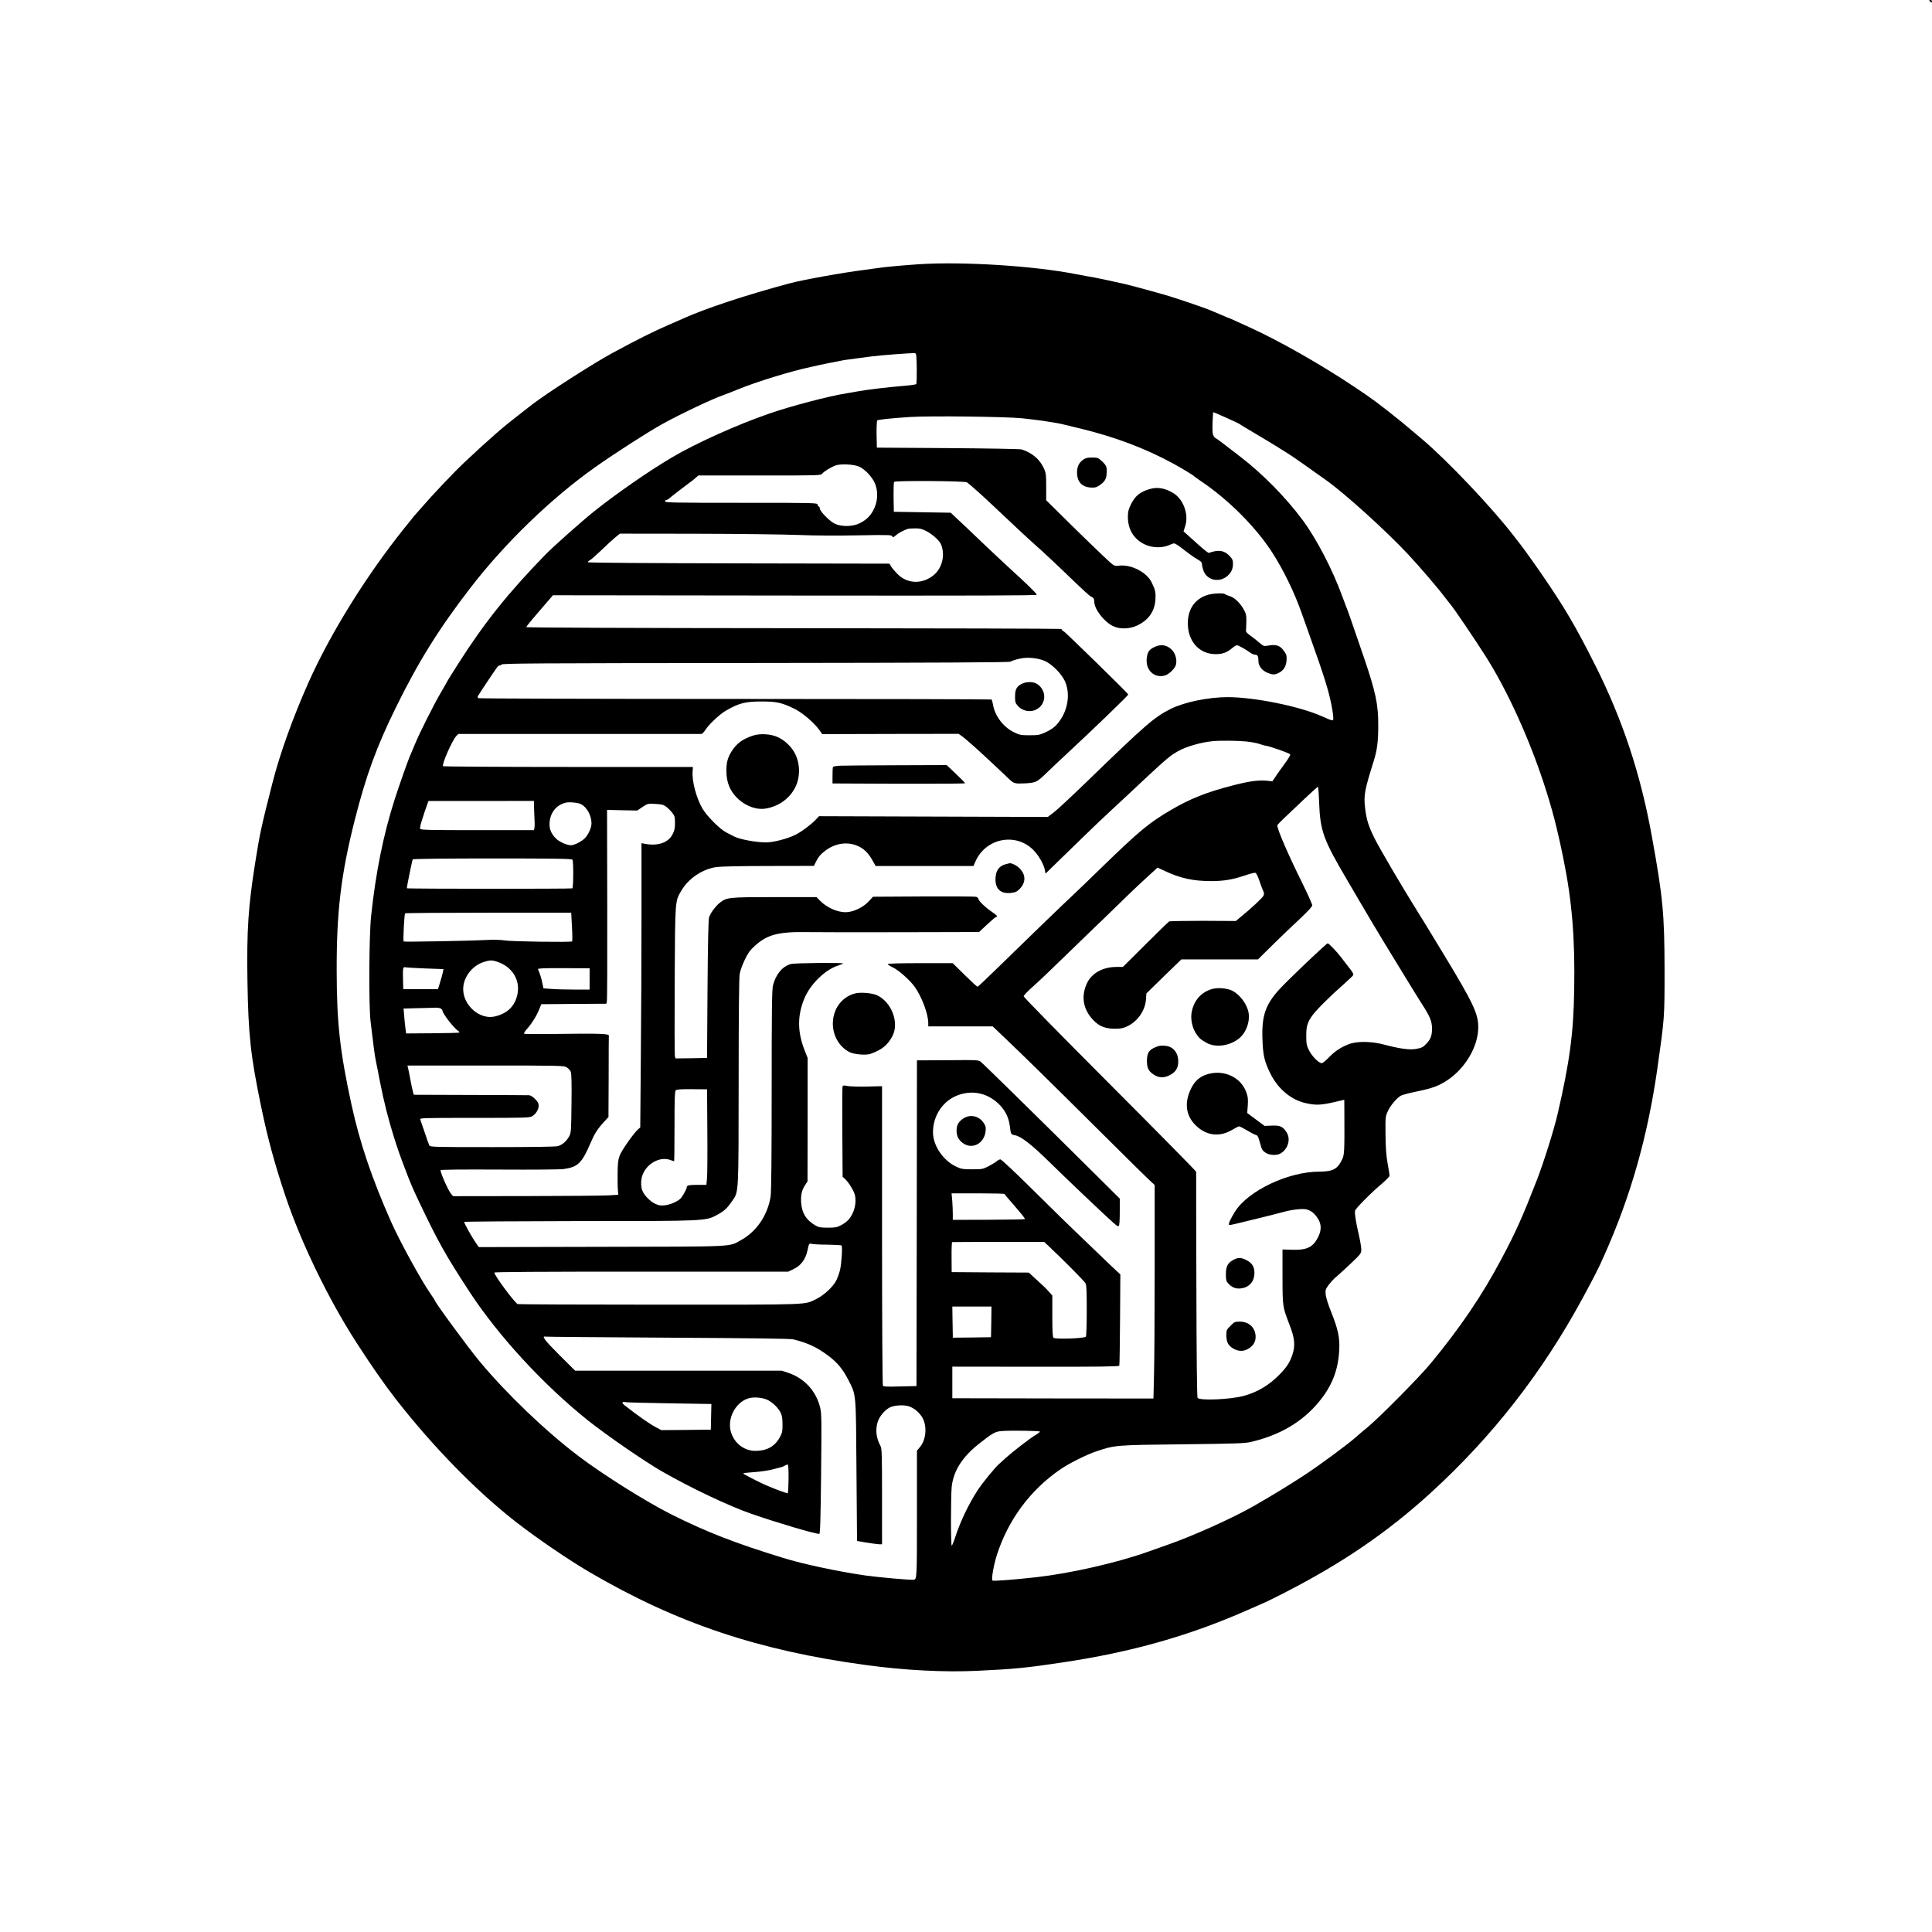 <?xml version="1.0" standalone="no"?>
<!DOCTYPE svg PUBLIC "-//W3C//DTD SVG 20010904//EN"
 "http://www.w3.org/TR/2001/REC-SVG-20010904/DTD/svg10.dtd">
<svg version="1.0" xmlns="http://www.w3.org/2000/svg"
 width="2048pt" height="2048pt" viewBox="0 0 2048 2048"
 preserveAspectRatio="xMidYMid meet">
<g transform="translate(0,2048) scale(0.1,-0.1)"
fill="#000000" stroke="none">
<path d="M20450 20476 c0 -2 7 -9 15 -16 12 -10 15 -10 15 4 0 9 -7 16 -15 16
-8 0 -15 -2 -15 -4z"/>
<path d="M9740 17679 c-163 -11 -350 -28 -425 -39 -33 -5 -98 -14 -145 -20
-233 -29 -660 -106 -805 -145 -458 -123 -882 -263 -1120 -370 -16 -8 -88 -39
-160 -70 -169 -74 -323 -151 -595 -298 -201 -109 -692 -424 -849 -545 -26 -20
-77 -59 -112 -87 -194 -149 -316 -255 -594 -515 -116 -108 -341 -345 -475
-500 -36 -41 -67 -77 -70 -80 -3 -3 -50 -61 -105 -130 -405 -506 -783 -1115
-1015 -1635 -164 -368 -302 -752 -381 -1061 -121 -474 -134 -536 -183 -844
-75 -471 -91 -720 -83 -1255 9 -576 33 -796 147 -1345 69 -331 140 -593 256
-940 166 -494 453 -1086 748 -1545 162 -251 298 -447 425 -610 385 -494 845
-966 1262 -1292 224 -175 562 -406 791 -540 920 -538 1785 -829 2926 -983 416
-57 835 -78 1187 -61 384 18 518 31 895 88 734 109 1351 284 1970 558 58 25
128 56 155 68 28 11 129 61 225 110 618 316 1094 641 1555 1061 653 596 1182
1273 1612 2066 124 229 166 311 224 442 283 630 464 1265 568 1993 76 539 76
534 76 1035 -1 602 -17 776 -134 1420 -119 664 -313 1248 -607 1830 -202 401
-320 602 -549 935 -83 122 -193 275 -237 332 -18 23 -52 67 -76 98 -223 290
-695 789 -962 1015 -35 30 -76 65 -90 76 -41 35 -116 98 -136 114 -246 197
-298 236 -494 367 -357 239 -806 494 -1120 636 -19 9 -75 34 -123 56 -49 23
-91 41 -93 41 -2 0 -23 8 -47 19 -108 47 -169 72 -252 101 -168 59 -330 112
-400 131 -38 11 -95 27 -125 35 -83 23 -240 65 -280 74 -134 31 -320 70 -380
79 -30 5 -89 16 -130 24 -449 89 -1203 136 -1670 106z m-22 -1103 c1 -88 -1
-163 -6 -168 -4 -4 -62 -13 -128 -18 -181 -15 -398 -41 -499 -60 -33 -6 -85
-15 -115 -20 -176 -27 -588 -135 -815 -214 -342 -118 -782 -316 -1034 -466
-248 -147 -578 -376 -816 -565 -137 -109 -438 -377 -525 -466 -395 -406 -648
-723 -924 -1157 -64 -100 -116 -184 -116 -186 0 -2 -28 -51 -61 -108 -77 -129
-235 -444 -283 -563 -21 -49 -44 -105 -52 -123 -19 -42 -115 -315 -159 -452
-122 -381 -201 -774 -251 -1240 -22 -204 -26 -950 -6 -1115 35 -295 43 -355
57 -425 9 -41 29 -144 45 -228 39 -199 89 -395 145 -573 46 -144 57 -176 113
-324 66 -175 84 -216 157 -370 202 -424 279 -561 533 -950 305 -466 782 -984
1252 -1360 198 -158 607 -440 795 -547 306 -175 706 -364 940 -445 280 -97
673 -213 720 -213 9 0 14 141 19 633 6 566 5 639 -9 702 -42 177 -165 313
-338 372 l-69 23 -1095 0 -1096 0 -170 169 c-158 158 -191 203 -141 192 10 -2
595 -7 1299 -11 877 -5 1294 -10 1325 -18 150 -37 248 -82 367 -171 97 -71
158 -145 217 -261 83 -164 79 -121 85 -960 l6 -745 100 -17 c55 -9 115 -17
133 -18 l32 0 0 505 c0 459 -2 509 -17 538 -46 86 -56 176 -27 260 21 61 83
130 136 152 52 21 153 24 199 5 52 -20 95 -56 129 -105 59 -86 52 -239 -16
-322 l-34 -41 0 -676 c0 -693 0 -687 -37 -692 -29 -5 -381 27 -508 45 -296 43
-659 120 -875 187 -505 155 -811 274 -1182 460 -264 132 -723 420 -983 617
-352 266 -767 664 -1052 1007 -122 147 -473 625 -473 644 0 3 -20 33 -44 68
-103 148 -329 560 -421 768 -202 455 -332 840 -419 1240 -123 568 -156 865
-157 1415 -2 633 46 1026 191 1600 119 470 231 777 434 1190 238 486 457 838
790 1270 367 477 859 953 1326 1283 207 147 574 382 715 459 204 112 524 263
641 304 29 10 102 39 161 63 204 83 555 190 768 236 33 7 74 16 90 20 17 4 59
13 95 20 36 6 83 15 105 20 49 11 86 17 190 30 44 6 116 16 160 21 84 12 426
38 460 35 19 -1 20 -9 23 -160z m3287 -527 c66 -29 127 -58 135 -64 8 -7 71
-45 140 -85 146 -86 366 -221 430 -265 90 -62 176 -123 240 -169 36 -25 85
-61 110 -78 198 -141 635 -536 871 -789 124 -134 305 -344 384 -449 28 -36 52
-67 55 -70 27 -26 273 -389 390 -575 219 -349 445 -844 602 -1320 92 -279 144
-480 212 -815 90 -441 123 -841 113 -1385 -7 -457 -48 -763 -176 -1315 -37
-162 -148 -514 -218 -695 -153 -393 -223 -551 -377 -840 -204 -385 -435 -726
-752 -1110 -119 -144 -545 -574 -668 -675 -44 -36 -100 -83 -125 -106 -79 -71
-379 -293 -541 -399 -146 -96 -346 -219 -539 -329 -231 -132 -643 -317 -921
-414 -63 -23 -154 -54 -201 -71 -328 -117 -820 -229 -1184 -270 -239 -27 -457
-43 -465 -35 -13 13 13 160 45 264 120 378 358 699 681 918 87 60 278 155 372
186 202 68 204 68 917 76 555 6 661 10 722 24 306 71 544 210 720 421 141 169
208 338 219 550 8 135 -11 222 -86 410 -29 71 -54 151 -57 180 -5 50 -3 57 31
104 21 28 50 60 64 72 15 11 84 74 155 140 124 118 127 121 127 163 0 24 -11
92 -25 152 -32 138 -47 233 -41 260 7 25 170 191 284 286 45 39 82 77 82 85 0
8 -9 67 -21 131 -15 88 -21 164 -22 307 -2 186 -1 191 25 247 29 63 97 142
141 165 17 8 91 28 166 43 169 35 232 59 326 121 191 128 325 359 325 560 0
146 -53 257 -383 801 -212 349 -183 301 -259 423 -173 277 -405 673 -458 780
-65 131 -85 197 -100 323 -15 133 -5 186 91 492 37 117 49 209 49 383 0 222
-27 350 -150 712 -138 404 -171 498 -200 570 -4 11 -18 47 -30 80 -104 286
-271 608 -420 810 -176 238 -427 494 -660 672 -52 40 -133 102 -179 138 -47
36 -88 65 -92 65 -3 0 -12 13 -19 29 -10 24 -10 95 -1 235 1 10 -5 12 146 -55z
m-2170 -3 c83 -9 179 -21 215 -26 36 -6 90 -15 120 -19 67 -11 75 -13 280 -63
374 -91 685 -209 985 -371 97 -53 217 -126 225 -137 3 -3 34 -26 70 -50 293
-197 581 -486 755 -755 120 -186 234 -421 310 -635 20 -58 59 -168 87 -245
169 -473 213 -617 243 -800 8 -49 11 -93 6 -98 -4 -4 -23 -1 -42 7 -19 8 -55
24 -80 35 -240 105 -709 200 -994 201 -206 0 -463 -53 -608 -126 -173 -88
-259 -162 -874 -758 -164 -159 -327 -311 -362 -337 l-64 -49 -1213 4 -1212 4
-38 -40 c-54 -55 -148 -125 -214 -158 -79 -40 -233 -80 -308 -80 -106 0 -280
32 -340 63 -15 7 -52 26 -82 42 -71 37 -205 172 -254 254 -65 112 -113 292
-104 397 l3 44 -1322 0 c-727 0 -1324 4 -1327 8 -14 22 99 277 140 319 l23 23
1283 0 c706 0 1289 0 1295 0 7 0 24 19 39 41 36 58 149 164 214 203 140 82
210 100 380 100 165 0 216 -12 353 -78 82 -41 204 -144 262 -224 l31 -44 723
2 722 1 32 -22 c47 -33 182 -154 351 -313 82 -78 154 -146 160 -151 43 -40 57
-44 160 -39 118 7 126 11 229 110 39 39 144 137 232 219 258 239 635 603 635
613 0 11 -676 671 -687 672 -7 0 -13 4 -13 9 0 5 -6 11 -14 14 -8 3 -1286 7
-2840 8 -1646 1 -2826 6 -2826 11 0 10 33 50 183 224 l98 114 2565 -3 c1913
-2 2564 0 2564 8 0 13 -101 112 -285 279 -66 60 -203 189 -305 286 -102 98
-216 206 -254 241 l-68 64 -302 5 -301 5 -3 154 c-1 85 1 158 6 163 15 15 751
10 772 -5 31 -22 154 -131 250 -222 235 -222 418 -393 471 -439 71 -61 269
-247 417 -391 85 -82 164 -154 175 -158 27 -10 37 -25 37 -57 0 -80 111 -220
206 -260 73 -32 170 -27 250 10 120 58 186 152 192 278 4 73 -1 99 -41 180
-51 106 -217 191 -344 176 -46 -6 -51 -4 -98 37 -60 53 -325 309 -527 510
l-148 146 0 141 c0 128 -2 147 -24 196 -43 96 -123 165 -236 202 -14 5 -365
11 -780 14 l-755 5 -3 139 c-1 77 2 144 7 149 9 9 135 23 351 37 203 13 1011
4 1185 -14z m-1724 -514 c57 -27 130 -103 160 -168 42 -92 36 -207 -18 -301
-33 -59 -78 -100 -143 -131 -74 -36 -191 -37 -262 -3 -54 26 -158 132 -158
162 0 10 -4 19 -9 19 -5 0 -11 9 -14 20 -5 20 -14 20 -811 20 -710 0 -806 2
-806 15 0 8 6 15 13 15 7 0 22 8 33 18 17 16 149 118 228 176 16 11 41 31 54
44 l25 22 650 0 c632 -1 650 0 663 19 16 22 87 66 142 87 54 20 194 13 253
-14z m709 -682 c32 -16 81 -52 107 -78 40 -40 51 -59 62 -107 23 -102 -13
-215 -89 -279 -120 -101 -279 -98 -385 8 -28 28 -59 65 -69 81 l-17 30 -1597
3 c-935 2 -1598 6 -1600 12 -2 5 8 15 22 22 13 7 69 56 123 108 54 53 120 113
146 134 l48 39 812 -1 c447 -1 934 -7 1082 -13 167 -7 406 -8 626 -4 324 6
358 5 366 -9 8 -15 13 -14 39 9 25 23 76 50 124 68 8 3 43 6 78 6 51 1 74 -5
122 -29z m1259 -1378 c74 -35 170 -131 206 -206 59 -121 42 -287 -42 -413 -44
-67 -82 -99 -163 -137 -59 -27 -75 -30 -165 -30 -92 0 -105 2 -167 32 -114 55
-205 177 -223 299 -4 24 -11 45 -15 48 -5 3 -1228 6 -2717 6 -1490 0 -2715 4
-2722 8 -8 6 -10 14 -5 22 28 47 184 280 202 303 11 15 25 25 31 22 5 -3 11 1
15 9 5 13 325 15 2694 17 1929 2 2693 6 2703 14 15 11 83 31 134 38 70 10 178
-5 234 -32z m2131 -852 c52 -5 115 -17 140 -26 25 -9 56 -18 68 -19 49 -7 254
-80 259 -92 3 -7 -26 -55 -64 -106 -37 -50 -81 -112 -96 -136 l-29 -43 -61 6
c-88 9 -190 -6 -367 -52 -274 -71 -446 -140 -647 -258 -234 -137 -334 -220
-744 -618 -102 -100 -219 -212 -260 -251 -162 -152 -472 -451 -831 -802 -114
-112 -211 -203 -216 -203 -5 0 -66 56 -136 125 l-127 125 -344 0 c-217 0 -345
-4 -345 -10 0 -5 25 -21 56 -36 61 -29 174 -129 229 -203 75 -104 145 -289
145 -387 l0 -34 341 0 342 0 131 -125 c199 -189 467 -452 1008 -990 271 -270
512 -507 536 -528 l42 -38 0 -878 c0 -483 -3 -992 -7 -1132 l-6 -254 -1066 1
-1066 2 0 167 0 168 883 -1 c679 -1 884 2 887 11 3 7 6 227 8 490 l3 478 -50
46 c-28 26 -119 112 -201 192 -83 80 -184 177 -225 216 -41 38 -233 226 -426
417 -205 204 -359 348 -369 348 -10 0 -28 -9 -39 -19 -12 -11 -50 -34 -86 -53
-62 -32 -70 -33 -175 -33 -98 0 -116 3 -167 27 -141 66 -248 224 -248 366 0
179 109 338 269 394 162 58 326 16 446 -113 58 -64 88 -129 100 -219 10 -84
12 -87 53 -94 63 -10 176 -97 367 -285 99 -97 256 -248 349 -336 373 -353 370
-350 386 -340 6 4 10 63 10 147 l0 142 -202 201 c-650 645 -1253 1238 -1276
1253 -23 15 -53 16 -256 14 -127 -1 -273 -2 -323 -2 l-93 0 -2 -1726 -3 -1727
-174 -4 c-139 -4 -175 -2 -182 8 -5 8 -9 725 -9 1594 l0 1581 -162 -4 c-90 -2
-182 1 -206 6 -30 7 -44 7 -50 -2 -4 -6 -5 -225 -3 -486 l3 -475 23 -20 c36
-31 94 -123 106 -168 23 -87 -6 -202 -70 -270 -14 -16 -48 -41 -76 -55 -43
-23 -62 -26 -140 -26 -75 0 -97 4 -130 23 -99 57 -146 133 -153 248 -4 78 7
127 44 183 l24 36 1 655 0 655 -31 78 c-77 196 -79 366 -5 548 62 153 222 310
360 353 30 10 54 20 52 22 -10 10 -515 5 -553 -6 -89 -24 -159 -107 -190 -226
-11 -40 -14 -257 -14 -1108 0 -719 -4 -1081 -11 -1129 -30 -197 -147 -370
-309 -461 -138 -77 -31 -71 -1485 -74 l-1300 -3 -36 53 c-39 56 -119 200 -119
214 0 4 546 8 1213 9 1365 0 1347 -1 1475 69 72 40 101 68 156 147 67 99 65
60 66 1264 0 717 4 1100 11 1140 5 32 30 100 54 150 35 73 57 103 104 145 136
124 253 154 576 148 110 -2 561 -2 1002 -1 l802 2 85 80 c47 44 90 80 96 80
23 0 7 19 -46 54 -67 45 -144 120 -144 140 0 8 -12 17 -27 20 -16 3 -267 4
-559 3 l-530 -3 -44 -48 c-61 -66 -166 -116 -247 -116 -89 0 -202 51 -272 124
l-35 36 -445 0 c-491 0 -508 -2 -582 -61 -44 -35 -95 -104 -112 -152 -8 -22
-13 -251 -17 -762 l-5 -730 -167 -3 -167 -2 -7 23 c-3 14 -4 375 -2 803 5 862
3 839 71 953 78 131 221 227 372 250 42 6 270 11 552 11 l481 1 18 37 c26 55
51 85 102 124 101 76 222 97 328 57 73 -27 126 -76 170 -155 l36 -64 518 0
519 0 24 54 c114 248 438 303 620 106 55 -59 105 -150 114 -208 l6 -33 121
118 c67 64 195 190 286 278 91 89 228 219 305 290 77 71 233 216 346 323 224
208 265 243 349 290 84 48 244 94 365 105 82 8 263 6 355 -3z m773 -642 c12
-309 42 -394 304 -838 27 -47 81 -139 120 -205 86 -148 209 -353 274 -460 70
-115 103 -168 226 -370 60 -99 133 -216 161 -260 90 -139 112 -191 112 -268 0
-73 -14 -113 -59 -160 -35 -38 -52 -47 -117 -57 -64 -11 -176 5 -329 46 -137
37 -292 39 -380 4 -84 -32 -151 -78 -213 -144 -30 -31 -62 -56 -71 -56 -31 0
-105 75 -135 136 -25 50 -29 70 -29 149 -1 106 12 149 67 224 42 58 194 209
335 332 46 41 88 81 94 90 7 12 -1 29 -37 75 -26 32 -65 84 -88 114 -51 66
-131 150 -144 150 -14 0 -414 -381 -509 -484 -153 -167 -193 -285 -182 -547 6
-158 21 -222 83 -348 81 -165 223 -283 381 -316 116 -25 165 -21 381 32 l22 5
1 -178 c2 -364 -1 -406 -22 -451 -51 -107 -98 -132 -245 -133 -327 0 -753
-202 -892 -423 -48 -76 -74 -135 -63 -141 4 -3 32 1 62 9 30 8 141 35 247 60
106 26 223 55 260 66 95 27 212 40 255 28 47 -13 84 -43 118 -98 35 -55 38
-115 8 -181 -54 -119 -121 -154 -284 -148 l-100 3 0 -290 c1 -322 0 -313 75
-510 55 -140 62 -220 30 -315 -27 -80 -57 -128 -129 -203 -114 -119 -242 -196
-391 -235 -138 -37 -455 -51 -485 -21 -7 7 -11 423 -13 1197 -2 653 -3 1193
-2 1200 0 7 -412 425 -915 929 -503 504 -915 923 -914 932 0 9 46 57 102 106
56 50 200 187 322 306 121 118 253 246 294 285 69 65 141 135 396 383 61 59
154 147 208 195 l97 89 78 -36 c163 -77 302 -107 490 -107 137 0 230 16 365
62 48 16 95 28 103 26 11 -2 27 -34 45 -88 16 -47 34 -95 41 -108 8 -15 9 -30
2 -46 -8 -21 -140 -144 -247 -230 l-47 -39 -348 2 c-191 0 -353 -3 -360 -7 -7
-5 -120 -115 -251 -245 l-238 -237 -69 0 c-143 0 -262 -66 -312 -173 -64 -138
-42 -274 64 -387 63 -68 128 -94 229 -95 66 0 90 5 135 26 110 52 190 168 198
286 l4 62 185 181 186 180 406 0 406 0 155 153 c85 84 215 209 288 276 91 86
132 130 132 145 0 12 -45 112 -99 222 -156 315 -271 580 -271 625 0 5 35 42
78 82 42 40 137 130 211 200 74 70 138 127 141 127 4 0 10 -73 13 -162z
m-8322 -56 c1 -37 3 -96 5 -132 3 -36 2 -75 -1 -87 l-5 -23 -601 0 c-500 0
-601 2 -605 14 -3 7 2 38 11 67 21 69 53 166 67 201 l10 27 559 0 559 1 1 -68z
m499 33 c62 -33 110 -121 110 -203 0 -45 -32 -117 -68 -155 -35 -37 -113 -77
-151 -77 -40 0 -120 35 -154 68 -64 61 -84 126 -66 211 19 88 78 150 164 172
39 10 133 1 165 -16z m904 -28 c19 -15 48 -44 63 -64 25 -32 28 -45 28 -107 0
-57 -5 -82 -26 -121 -45 -88 -157 -126 -291 -100 l-38 7 0 -763 c0 -420 -3
-1098 -7 -1507 l-6 -743 -25 -22 c-48 -44 -172 -221 -193 -276 -17 -45 -21
-80 -22 -186 -1 -71 0 -152 3 -180 l4 -50 -94 -6 c-52 -4 -446 -7 -876 -8
l-781 -1 -20 23 c-28 30 -113 219 -113 252 0 7 210 9 618 7 374 -2 646 0 690
6 146 21 190 62 278 267 48 112 75 154 151 237 l43 47 2 426 c0 234 1 431 2
438 2 19 -123 23 -529 17 -198 -3 -364 -2 -369 2 -5 4 8 26 28 48 50 55 104
141 131 209 l23 56 345 3 345 2 5 28 c4 15 5 477 4 1027 l-2 1000 160 -4 160
-3 55 37 c54 37 56 37 137 33 69 -4 87 -8 117 -31z m-996 -560 c12 -14 11
-291 -1 -304 -7 -6 -1747 -6 -1754 1 -4 3 56 296 62 306 4 6 322 10 844 10
662 0 841 -3 849 -13z m-5 -711 c5 -81 5 -151 2 -155 -11 -11 -646 -2 -715 10
-40 7 -112 9 -190 5 -187 -10 -871 -22 -881 -16 -8 5 6 284 15 298 2 4 399 7
883 7 l878 0 8 -149z m-798 -369 c162 -51 252 -193 220 -347 -26 -125 -106
-204 -240 -235 -158 -37 -335 116 -335 290 0 123 91 244 213 286 63 21 90 23
142 6z m-757 -73 l193 -7 -6 -31 c-7 -31 -11 -48 -38 -136 l-14 -45 -184 0
-184 0 -3 104 c-3 117 0 135 25 127 10 -2 105 -8 211 -12z m1742 -111 l0 -113
-162 0 c-90 0 -200 3 -245 7 l-82 6 -12 56 c-9 48 -22 88 -46 148 -3 8 66 11
271 10 l276 -1 0 -113z m-1579 -313 c10 -6 19 -16 19 -22 0 -31 126 -193 170
-218 8 -5 12 -11 8 -15 -3 -4 -132 -7 -285 -8 l-278 -2 -6 46 c-4 26 -10 85
-14 133 l-7 85 148 4 c82 1 166 4 187 5 21 1 47 -3 58 -8z m1336 -624 c18 -11
37 -32 43 -47 8 -18 11 -123 8 -335 -3 -296 -4 -311 -25 -350 -28 -52 -72 -90
-121 -104 -24 -6 -273 -10 -694 -10 -616 0 -658 1 -667 18 -5 9 -27 71 -49
137 -22 66 -43 128 -47 138 -7 16 25 17 576 17 555 0 585 1 613 19 39 26 66
70 66 110 0 26 -9 42 -39 72 -22 23 -49 39 -62 39 -13 1 -294 2 -623 3 l-600
2 -8 30 c-5 17 -18 75 -28 131 -10 55 -22 112 -25 125 l-6 24 828 0 c801 0
829 -1 860 -19z m1491 -667 c2 -239 0 -467 -3 -506 l-7 -73 -88 0 c-97 0 -120
-5 -120 -26 0 -14 -31 -73 -58 -110 -25 -34 -112 -74 -175 -81 -44 -5 -64 -1
-101 16 -53 26 -108 80 -133 131 -24 47 -22 133 4 190 52 114 183 180 284 145
23 -8 43 -15 45 -15 2 0 4 166 4 369 0 294 3 372 13 383 10 10 53 13 173 12
l159 -1 3 -434z m3152 -676 c0 -5 21 -30 46 -58 24 -27 48 -55 52 -60 4 -6 33
-40 64 -76 32 -37 55 -69 52 -72 -3 -3 -177 -6 -385 -7 l-379 -1 0 64 c0 35
-3 98 -6 140 l-7 77 282 0 c154 0 281 -3 281 -7z m467 -553 c147 -138 376
-369 389 -392 11 -21 14 -81 14 -290 0 -145 -4 -269 -9 -277 -12 -19 -326 -30
-344 -12 -9 9 -12 76 -12 230 l0 218 -34 38 c-31 36 -53 57 -174 167 l-41 38
-409 2 -409 3 -1 158 c-1 86 2 158 6 160 5 1 226 2 492 2 l484 0 48 -45z
m-2342 16 c77 -1 143 -5 146 -9 11 -15 -1 -200 -17 -262 -8 -32 -25 -79 -37
-104 -33 -69 -131 -160 -212 -200 -136 -65 -16 -61 -1657 -61 -823 0 -1503 3
-1510 6 -32 14 -248 304 -248 334 0 7 478 10 1558 10 l1557 0 51 24 c83 38
133 104 154 203 16 74 16 74 47 67 16 -4 91 -8 168 -8z m1733 -818 l-3 -163
-202 -3 -203 -2 0 27 c-1 16 -2 90 -3 166 l-2 137 208 0 207 0 -2 -162z
m-2367 -830 c55 -29 109 -83 134 -133 15 -30 20 -61 20 -125 0 -77 -3 -90 -31
-140 -53 -94 -137 -140 -257 -140 -127 0 -237 93 -264 221 -30 146 70 310 207
340 56 12 143 2 191 -23z m-1038 -34 l438 -7 -3 -136 -3 -136 -263 -3 -262 -2
-58 31 c-67 35 -200 129 -328 230 -38 30 -34 43 11 35 16 -3 227 -8 468 -12z
m3921 -300 c-1 -5 -23 -22 -49 -37 -55 -32 -248 -182 -315 -243 -25 -23 -55
-50 -67 -61 -41 -34 -175 -197 -228 -278 -96 -147 -185 -332 -241 -505 -14
-44 -30 -82 -35 -85 -11 -8 -11 533 0 630 20 164 111 308 281 444 148 118 178
135 245 141 97 8 410 3 409 -6z m-2665 -505 c-1 -82 -5 -149 -9 -149 -8 0
-119 39 -155 55 -16 7 -50 21 -75 31 -41 17 -184 89 -235 118 -16 9 -3 12 75
18 105 7 194 20 255 38 22 6 51 14 65 17 14 3 34 12 44 19 11 7 23 11 28 8 5
-3 8 -73 7 -155z"/>
<path d="M11483 15608 c-45 -32 -64 -71 -66 -131 -2 -100 48 -158 142 -165 48
-3 62 1 97 24 49 32 71 66 74 114 6 78 1 92 -45 137 -44 41 -48 43 -108 43
-49 0 -69 -5 -94 -22z"/>
<path d="M12185 15295 c-100 -29 -153 -73 -197 -162 -26 -54 -32 -77 -32 -132
0 -134 64 -238 179 -292 76 -37 184 -40 254 -9 24 11 50 20 57 20 8 0 38 -18
67 -40 29 -21 75 -56 102 -77 28 -21 67 -47 88 -58 24 -13 37 -27 37 -40 0
-11 6 -40 14 -65 33 -111 171 -144 261 -62 39 36 55 73 55 127 0 36 -6 50 -37
83 -57 59 -117 67 -218 31 -6 -2 -48 30 -94 71 -46 41 -104 93 -129 116 l-46
41 18 57 c40 125 -21 287 -130 351 -88 52 -168 65 -249 40z"/>
<path d="M12792 14171 c-139 -48 -211 -167 -199 -331 12 -174 131 -294 292
-294 75 -1 122 17 183 69 16 14 37 25 45 25 14 0 93 -44 147 -83 13 -9 34 -17
46 -17 25 0 34 -17 34 -68 0 -50 36 -98 92 -122 56 -24 80 -25 121 -4 53 25
80 69 85 133 3 46 0 62 -20 90 -47 70 -86 84 -183 66 -37 -6 -43 -4 -85 32
-25 22 -67 56 -95 75 -39 28 -49 40 -47 59 2 13 3 56 4 95 1 59 -3 78 -26 120
-39 71 -97 128 -148 144 -24 7 -47 17 -52 22 -18 15 -140 8 -194 -11z"/>
<path d="M12233 13619 c-51 -25 -68 -50 -76 -109 -19 -129 75 -222 191 -191
37 11 89 56 111 98 25 49 5 138 -41 179 -54 50 -116 58 -185 23z"/>
<path d="M7980 12682 c-110 -37 -172 -83 -225 -167 -41 -66 -55 -117 -55 -206
0 -127 41 -222 129 -302 90 -80 202 -116 300 -96 135 27 246 110 303 227 58
118 49 277 -23 385 -41 62 -101 115 -166 144 -74 34 -187 40 -263 15z"/>
<path d="M8900 12363 c-35 -2 -67 -8 -70 -13 -3 -4 -5 -46 -5 -92 l0 -83 703
-3 c386 -1 702 1 702 5 0 5 -44 50 -97 100 l-98 93 -535 -2 c-294 -1 -564 -3
-600 -5z"/>
<path d="M10829 13230 c-53 -28 -69 -59 -69 -134 0 -58 3 -69 30 -99 49 -56
135 -72 199 -36 104 58 108 198 7 267 -41 28 -116 29 -167 2z"/>
<path d="M10657 11318 c-59 -16 -94 -58 -102 -123 -16 -128 45 -195 164 -180
48 6 61 13 93 45 62 66 63 143 1 210 -29 33 -89 64 -113 59 -3 -1 -22 -6 -43
-11z"/>
<path d="M9067 9950 c-129 -33 -219 -139 -236 -278 -17 -143 53 -282 172 -344
52 -26 181 -37 229 -18 121 45 179 93 229 189 72 140 -8 356 -162 430 -49 24
-174 35 -232 21z"/>
<path d="M10217 8627 c-53 -32 -77 -72 -77 -130 0 -58 19 -98 64 -132 100 -76
231 -8 244 126 4 42 0 55 -24 90 -48 69 -136 89 -207 46z"/>
<path d="M12848 9996 c-116 -34 -193 -121 -216 -247 -13 -69 5 -159 44 -221
33 -52 55 -71 119 -105 97 -52 249 -28 344 53 78 67 118 193 92 289 -27 100
-116 201 -199 225 -61 18 -134 20 -184 6z"/>
<path d="M12280 9391 c-93 -30 -121 -64 -122 -150 -1 -80 15 -114 70 -151 56
-37 109 -39 172 -7 62 31 90 76 90 144 0 94 -52 158 -135 167 -27 3 -61 2 -75
-3z"/>
<path d="M12807 9095 c-103 -28 -168 -97 -208 -220 -41 -127 -12 -242 83 -331
112 -105 250 -119 383 -39 32 19 63 35 70 35 7 0 44 -19 81 -41 38 -23 80 -45
94 -49 20 -5 28 -17 41 -66 26 -94 28 -98 64 -123 41 -27 115 -32 156 -10 80
43 114 152 69 223 -39 64 -69 78 -158 74 l-77 -3 -92 68 -92 69 6 81 c4 69 2
91 -17 142 -58 155 -232 237 -403 190z"/>
<path d="M13082 7129 c-66 -33 -87 -70 -87 -156 0 -62 3 -75 25 -98 40 -43 77
-58 132 -53 84 9 139 65 145 150 5 67 -19 115 -73 144 -61 34 -93 37 -142 13z"/>
<path d="M13044 6426 c-42 -41 -44 -46 -44 -100 0 -72 19 -109 73 -141 55 -32
109 -33 160 -2 52 31 77 72 77 126 0 94 -69 161 -166 161 -54 0 -59 -2 -100
-44z"/>
</g>
</svg>

